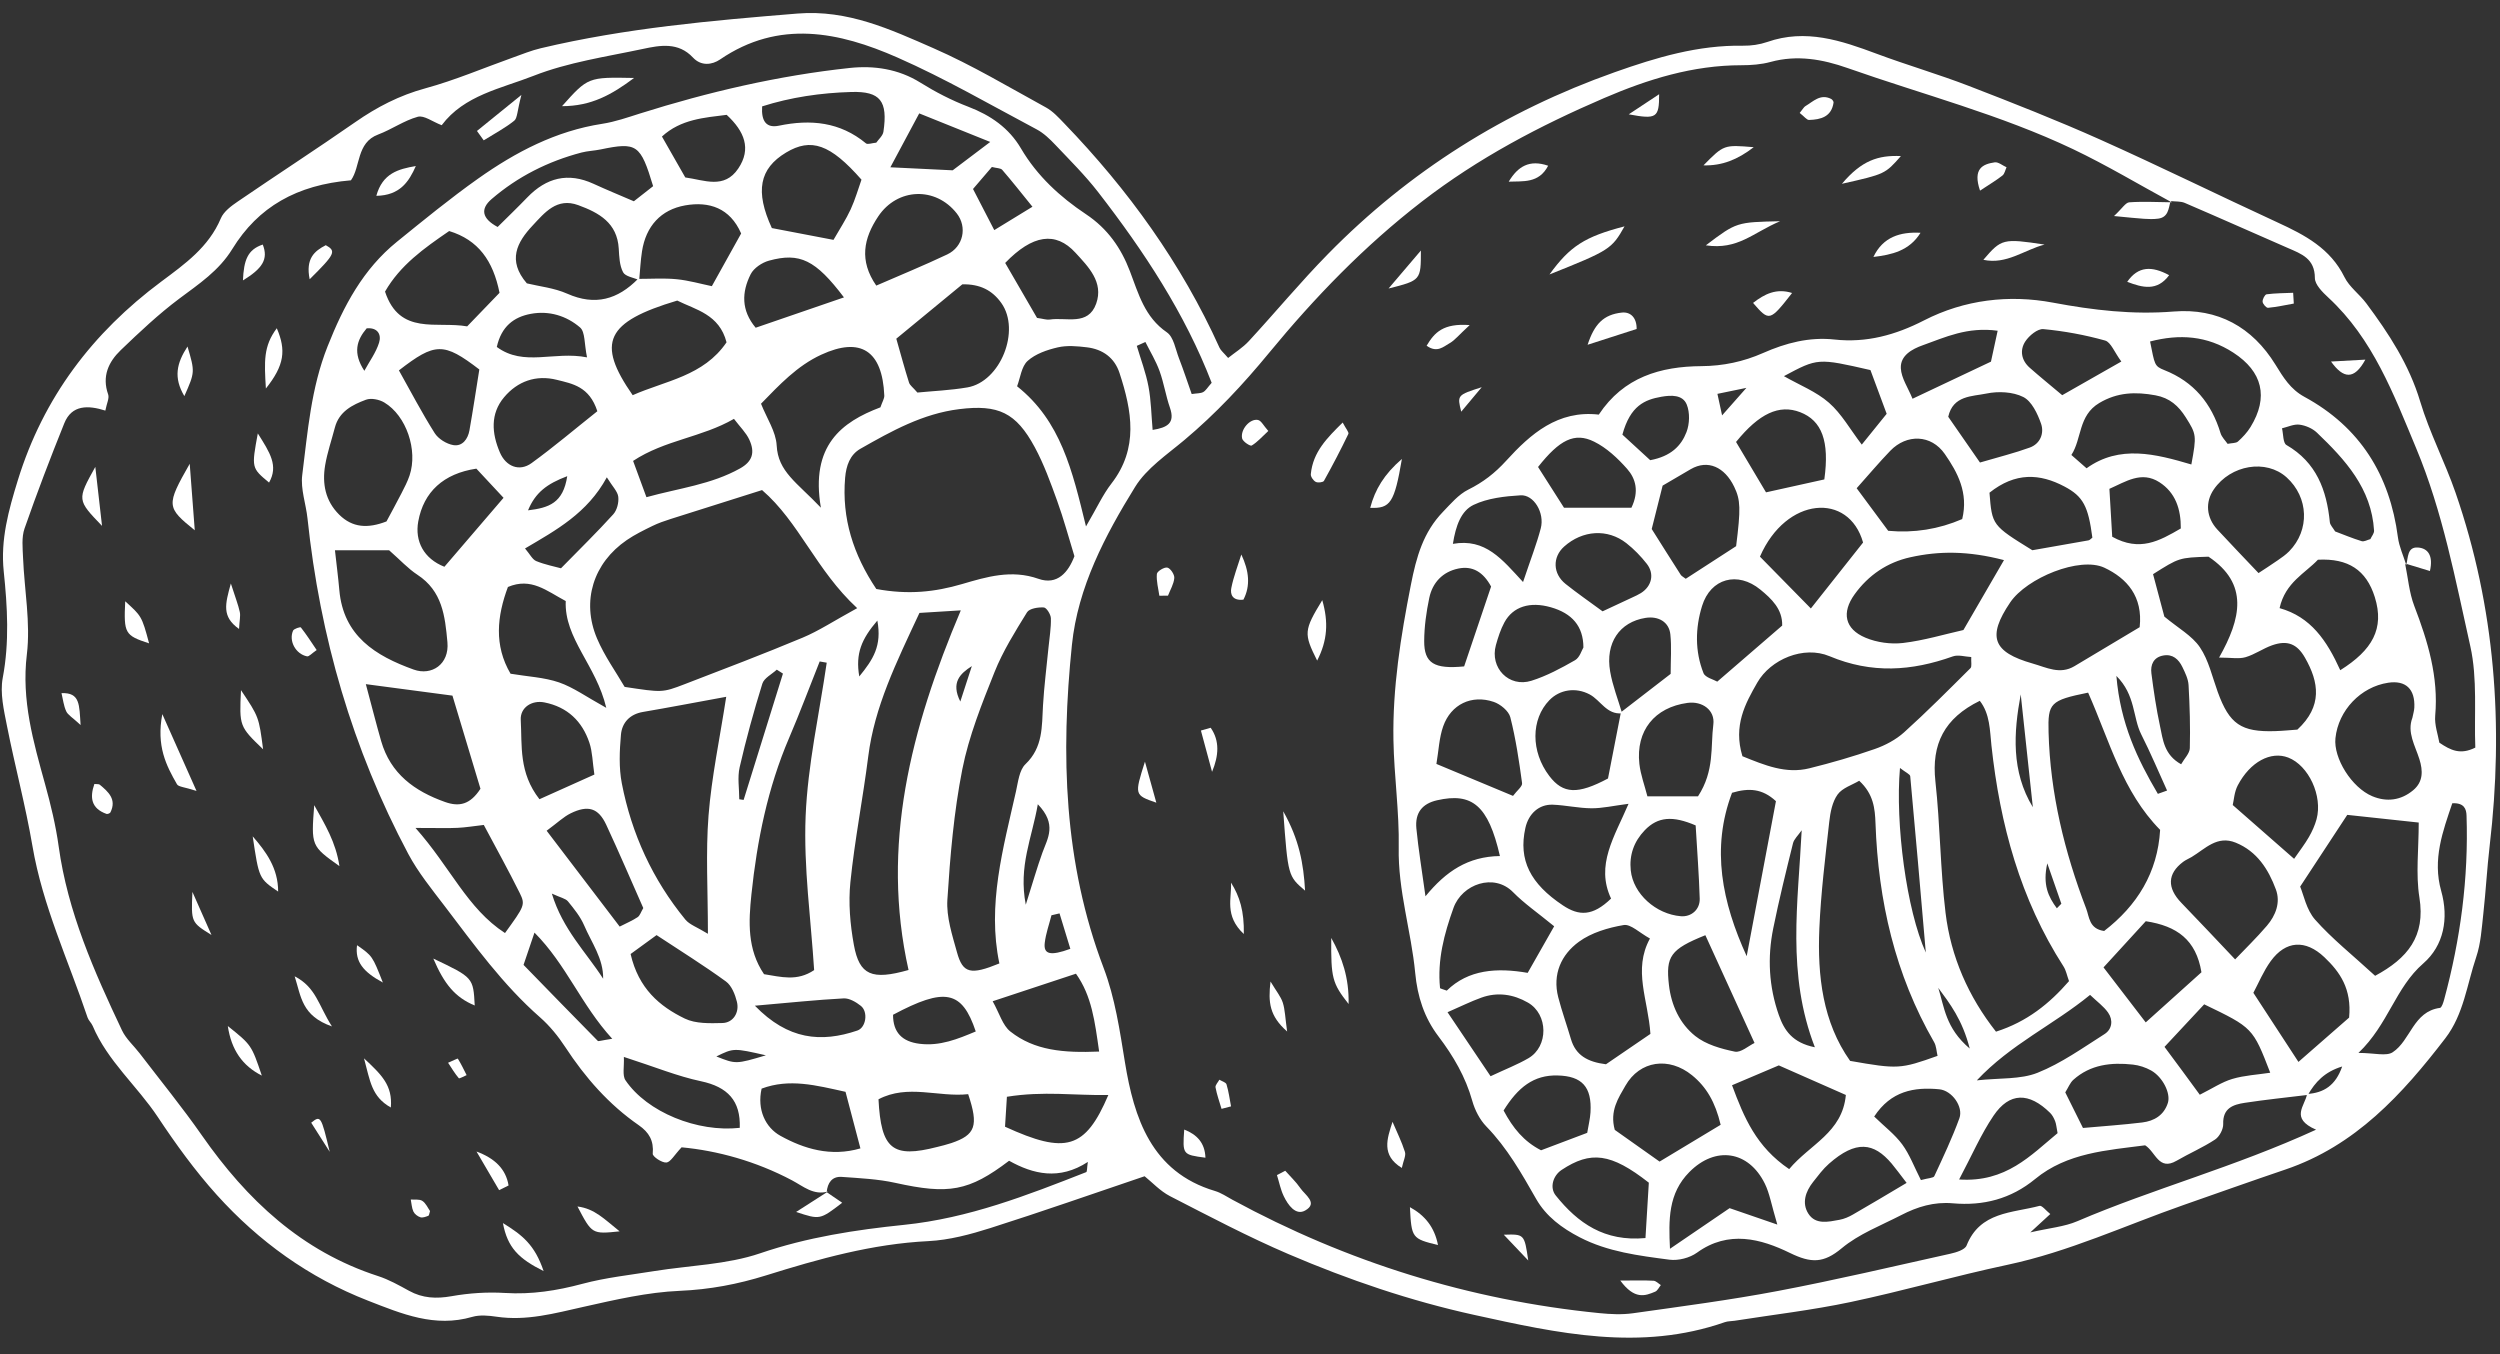 <svg width="96" height="52" viewBox="0 0 96 52" fill="none" xmlns="http://www.w3.org/2000/svg">
<rect x="0" y="0" width="96" height="52" fill="#333333" stroke="none"/>
<path d="M43.953 45.168C41.95 45.845 40.002 46.531 38.034 47.156C37.262 47.401 36.451 47.619 35.649 47.659C33.494 47.765 31.449 48.34 29.416 48.975C28.331 49.314 27.253 49.519 26.104 49.568C24.865 49.621 23.628 49.909 22.41 50.182C21.304 50.43 20.221 50.733 19.069 50.562C18.763 50.517 18.423 50.484 18.135 50.568C16.696 50.987 15.436 50.454 14.135 49.947C11.861 49.061 9.943 47.676 8.327 45.886C7.491 44.959 6.75 43.933 6.058 42.891C5.264 41.696 4.13 40.746 3.559 39.394C3.511 39.28 3.402 39.189 3.363 39.074C2.628 36.886 1.637 34.786 1.245 32.482C0.982 30.94 0.574 29.422 0.27 27.885C0.15 27.276 -0.005 26.619 0.105 26.031C0.365 24.657 0.285 23.303 0.143 21.937C0.016 20.724 0.329 19.595 0.685 18.44C1.665 15.263 3.556 12.777 6.189 10.816C7.099 10.138 8.014 9.491 8.48 8.385C8.591 8.122 8.882 7.908 9.134 7.736C10.632 6.712 12.155 5.724 13.644 4.689C14.477 4.109 15.34 3.663 16.332 3.392C17.476 3.08 18.576 2.608 19.696 2.209C20.05 2.083 20.403 1.938 20.767 1.852C24.01 1.081 27.314 0.79 30.627 0.52C32.553 0.364 34.195 1.129 35.846 1.852C37.333 2.503 38.738 3.345 40.166 4.127C40.433 4.273 40.653 4.517 40.869 4.741C43.324 7.287 45.368 10.117 46.829 13.352C46.878 13.46 46.985 13.542 47.16 13.746C47.425 13.534 47.726 13.348 47.957 13.097C48.978 11.991 49.941 10.827 50.996 9.753C54.117 6.572 57.788 4.266 62.002 2.774C63.617 2.202 65.21 1.727 66.934 1.755C67.243 1.76 67.57 1.713 67.862 1.612C69.342 1.095 70.699 1.555 72.068 2.066C73.239 2.503 74.444 2.852 75.609 3.302C77.305 3.957 78.999 4.623 80.657 5.365C82.944 6.388 85.192 7.498 87.469 8.547C88.51 9.026 89.485 9.539 90.028 10.642C90.216 11.023 90.607 11.3 90.868 11.651C91.731 12.81 92.511 14.001 92.936 15.42C93.294 16.615 93.884 17.737 94.293 18.92C95.817 23.328 96.146 27.858 95.604 32.47C95.502 33.341 95.456 34.219 95.359 35.091C95.297 35.649 95.264 36.226 95.087 36.75C94.731 37.802 94.609 38.946 93.902 39.868C92.246 42.026 90.445 43.999 87.762 44.909C86.456 45.352 85.157 45.814 83.855 46.27C81.609 47.057 79.443 48.067 77.094 48.567C75.07 48.998 73.078 49.572 71.054 50C69.587 50.31 68.092 50.484 66.609 50.717C66.485 50.737 66.353 50.73 66.237 50.77C62.991 51.904 59.819 51.198 56.613 50.493C54.148 49.951 51.784 49.145 49.48 48.159C47.927 47.494 46.428 46.702 44.924 45.93C44.544 45.732 44.237 45.395 43.953 45.168ZM62.289 27.391C61.696 27.452 61.467 26.892 61.043 26.666C60.505 26.38 59.89 26.481 59.497 26.886C58.783 27.621 58.781 28.862 59.493 29.797C60.022 30.492 60.583 30.514 61.747 29.894C61.914 29.039 62.079 28.195 62.243 27.351C62.876 26.863 63.509 26.374 64.153 25.877C64.153 25.345 64.192 24.849 64.142 24.362C64.093 23.885 63.685 23.648 63.187 23.727C62.193 23.885 61.638 24.688 61.83 25.788C61.924 26.332 62.132 26.856 62.289 27.391ZM24.545 10.756C24.331 10.66 24.015 10.619 23.927 10.455C23.789 10.196 23.778 9.857 23.76 9.549C23.703 8.555 22.999 8.169 22.206 7.878C21.381 7.575 20.916 8.166 20.451 8.662C19.855 9.299 19.472 9.999 20.231 10.881C20.705 10.997 21.28 11.055 21.783 11.278C22.854 11.753 23.721 11.5 24.5 10.709C24.995 10.71 25.493 10.674 25.982 10.722C26.452 10.768 26.912 10.902 27.335 10.989C27.749 10.245 28.101 9.61 28.46 8.966C28.032 7.982 27.228 7.727 26.314 7.886C25.375 8.051 24.802 8.688 24.653 9.651C24.596 10.017 24.58 10.388 24.545 10.756ZM31.801 45.751C31.243 45.916 30.849 45.555 30.412 45.324C29.021 44.587 27.54 44.184 26.173 44.057C25.89 44.356 25.749 44.628 25.588 44.641C25.414 44.655 25.055 44.41 25.065 44.304C25.112 43.803 24.923 43.482 24.528 43.208C23.377 42.411 22.473 41.379 21.708 40.21C21.436 39.794 21.11 39.393 20.738 39.066C19.31 37.815 18.212 36.286 17.073 34.791C16.58 34.144 16.057 33.502 15.677 32.789C13.531 28.757 12.286 24.446 11.808 19.908C11.749 19.35 11.537 18.78 11.606 18.241C11.817 16.577 11.941 14.909 12.58 13.299C13.197 11.743 13.94 10.338 15.247 9.28C16.269 8.452 17.289 7.616 18.362 6.857C19.801 5.839 21.346 5.028 23.127 4.754C23.62 4.678 24.1 4.509 24.578 4.358C27.208 3.53 29.887 2.904 32.628 2.61C33.55 2.511 34.494 2.643 35.34 3.171C35.922 3.534 36.543 3.855 37.183 4.099C38.039 4.426 38.745 4.915 39.206 5.701C39.826 6.758 40.712 7.567 41.699 8.224C42.539 8.783 43.051 9.53 43.387 10.411C43.722 11.288 43.955 12.177 44.808 12.762C45.069 12.941 45.139 13.412 45.273 13.759C45.45 14.217 45.603 14.684 45.761 15.131C45.966 15.1 46.101 15.11 46.202 15.056C46.302 15.002 46.367 14.882 46.528 14.7C45.504 12.04 43.93 9.649 42.166 7.374C41.668 6.732 41.086 6.154 40.525 5.562C40.312 5.337 40.076 5.11 39.806 4.967C38.035 4.027 36.293 3.015 34.462 2.209C32.22 1.222 29.911 0.74 27.651 2.283C27.338 2.497 26.921 2.542 26.613 2.213C26.047 1.606 25.347 1.738 24.681 1.88C23.272 2.18 21.818 2.39 20.49 2.911C19.243 3.4 17.823 3.657 16.961 4.808C16.607 4.673 16.281 4.419 16.043 4.484C15.513 4.63 15.041 4.971 14.52 5.166C13.683 5.479 13.849 6.406 13.476 6.924C11.402 7.099 9.916 7.941 8.921 9.561C8.406 10.399 7.638 10.904 6.883 11.469C6.087 12.065 5.356 12.755 4.636 13.446C4.166 13.898 3.908 14.452 4.153 15.146C4.204 15.291 4.098 15.492 4.045 15.767C3.391 15.559 2.757 15.536 2.469 16.253C1.931 17.589 1.416 18.936 0.942 20.295C0.824 20.635 0.87 21.043 0.885 21.417C0.936 22.657 1.178 23.918 1.031 25.131C0.818 26.889 1.281 28.484 1.732 30.116C1.949 30.9 2.142 31.698 2.253 32.502C2.6 35.02 3.614 37.303 4.685 39.567C4.842 39.898 5.143 40.159 5.37 40.457C6.169 41.502 7.002 42.523 7.754 43.601C9.48 46.073 11.58 48.05 14.517 49.001C14.931 49.135 15.322 49.355 15.706 49.566C16.229 49.854 16.751 49.878 17.339 49.774C18.011 49.655 18.712 49.608 19.392 49.65C20.413 49.713 21.38 49.563 22.363 49.299C23.264 49.058 24.203 48.959 25.128 48.809C26.488 48.59 27.911 48.563 29.195 48.125C31.004 47.508 32.859 47.225 34.718 47.034C37.191 46.781 39.443 45.9 41.71 45.01C41.748 44.995 41.737 44.858 41.773 44.618C40.675 45.333 39.672 45.089 38.749 44.573C37.198 45.752 36.426 45.874 34.381 45.422C33.712 45.274 33.014 45.243 32.327 45.193C31.948 45.166 31.778 45.422 31.745 45.777L31.801 45.751ZM83.348 7.721L83.391 7.768C82.131 7.084 80.897 6.343 79.604 5.727C76.823 4.404 73.837 3.631 70.943 2.612C69.992 2.277 69.008 2.099 67.988 2.379C67.63 2.477 67.242 2.505 66.868 2.505C65.009 2.505 63.281 3.042 61.599 3.765C59.121 4.832 56.774 6.063 54.602 7.739C52.388 9.447 50.483 11.424 48.74 13.541C47.734 14.764 46.686 15.885 45.484 16.894C44.814 17.457 44.031 17.98 43.587 18.699C42.432 20.566 41.39 22.551 41.162 24.761C40.729 28.963 40.844 33.132 42.379 37.168C42.817 38.321 42.998 39.565 43.2 40.805C43.545 42.911 44.202 45.004 46.653 45.733C46.889 45.803 47.104 45.95 47.324 46.07C51.73 48.464 56.424 49.926 61.414 50.424C61.843 50.467 62.286 50.488 62.711 50.428C64.57 50.165 66.436 49.922 68.279 49.572C70.493 49.151 72.689 48.634 74.889 48.144C75.117 48.093 75.452 47.992 75.517 47.827C76.033 46.525 77.268 46.584 78.318 46.305C78.412 46.28 78.569 46.491 78.731 46.619C78.501 46.83 78.325 46.992 77.964 47.324C78.706 47.153 79.274 47.107 79.77 46.894C82.695 45.641 85.793 44.822 88.937 43.38C87.922 42.941 88.517 42.465 88.591 42.009C89.233 41.967 89.686 41.685 89.94 40.953C89.263 41.159 88.903 41.555 88.623 42.044C87.815 42.143 87.005 42.225 86.201 42.348C85.755 42.416 85.35 42.549 85.371 43.161C85.378 43.361 85.227 43.646 85.06 43.757C84.59 44.066 84.066 44.291 83.578 44.574C82.892 44.971 82.779 44.235 82.374 43.98C80.913 44.171 79.378 44.262 78.151 45.273C77.212 46.045 76.152 46.309 74.991 46.207C74.263 46.143 73.624 46.34 73.006 46.66C72.23 47.06 71.382 47.383 70.724 47.931C70.027 48.513 69.549 48.511 68.735 48.114C67.621 47.57 66.374 47.228 65.165 48.102C64.887 48.303 64.446 48.417 64.106 48.372C62.93 48.217 61.741 48.072 60.662 47.513C59.982 47.161 59.371 46.712 58.988 46.039C58.428 45.057 57.877 44.08 57.077 43.258C56.825 42.999 56.636 42.63 56.537 42.278C56.278 41.352 55.808 40.55 55.236 39.796C54.689 39.075 54.43 38.268 54.344 37.362C54.191 35.752 53.679 34.196 53.711 32.548C53.736 31.175 53.532 29.799 53.508 28.424C53.472 26.413 53.787 24.447 54.176 22.467C54.39 21.375 54.654 20.437 55.413 19.651C55.711 19.342 56.008 18.988 56.379 18.803C56.949 18.52 57.4 18.173 57.838 17.692C58.771 16.666 59.823 15.74 61.394 15.921C62.348 14.478 63.766 14.071 65.334 14.06C66.169 14.054 66.944 13.89 67.703 13.555C68.572 13.171 69.477 12.932 70.446 13.038C71.671 13.172 72.785 12.866 73.883 12.303C75.436 11.506 77.15 11.305 78.831 11.621C80.38 11.912 81.896 12.089 83.473 11.962C85.161 11.826 86.487 12.556 87.379 14.005C87.677 14.489 87.953 14.947 88.488 15.238C90.626 16.4 91.768 18.239 92.08 20.632C92.127 20.991 92.289 21.336 92.397 21.687L92.355 21.638C92.468 22.184 92.512 22.757 92.709 23.271C93.23 24.631 93.644 25.993 93.512 27.479C93.48 27.837 93.619 28.21 93.671 28.518C94.105 28.812 94.477 28.996 95.052 28.708C95.002 27.422 95.141 26.071 94.86 24.815C94.286 22.255 93.802 19.659 92.782 17.215C91.913 15.134 91.124 13.012 89.405 11.424C89.183 11.219 88.891 10.927 88.891 10.676C88.89 9.93 88.379 9.751 87.857 9.524C86.536 8.948 85.22 8.36 83.896 7.792C83.737 7.724 83.534 7.743 83.348 7.721ZM32.916 23.353C31.335 21.893 30.69 20.049 29.263 18.819C28.011 19.214 26.882 19.569 25.754 19.929C25.516 20.005 25.277 20.087 25.053 20.197C24.718 20.361 24.378 20.527 24.071 20.737C22.785 21.617 22.317 23.081 22.926 24.518C23.214 25.196 23.656 25.809 23.986 26.377C25.421 26.593 25.425 26.605 26.289 26.273C27.804 25.69 29.322 25.113 30.819 24.487C31.444 24.226 32.018 23.844 32.916 23.353ZM33.65 22.617C34.876 22.845 35.9 22.734 36.943 22.428C37.884 22.152 38.84 21.861 39.875 22.226C40.602 22.483 41.025 21.972 41.258 21.358C41.033 20.628 40.844 19.92 40.595 19.233C40.342 18.533 40.087 17.825 39.735 17.173C39.014 15.839 38.335 15.526 36.834 15.711C35.436 15.884 34.234 16.553 33.041 17.232C32.637 17.462 32.493 17.883 32.453 18.345C32.32 19.905 32.766 21.295 33.65 22.617ZM79.45 37.675C79.37 37.455 79.337 37.264 79.24 37.113C77.577 34.527 76.8 31.657 76.472 28.633C76.409 28.051 76.419 27.416 76.024 26.911C74.661 27.578 74.163 28.574 74.319 30C74.504 31.679 74.506 33.378 74.709 35.054C74.914 36.744 75.588 38.272 76.646 39.616C77.846 39.232 78.7 38.536 79.45 37.675ZM71.393 29.981C71.126 30.142 70.747 30.255 70.564 30.509C70.361 30.792 70.283 31.197 70.243 31.56C70.092 32.923 69.921 34.288 69.863 35.656C69.786 37.476 69.993 39.253 71.044 40.738C72.879 41.06 72.977 41.054 74.402 40.545C74.36 40.37 74.357 40.17 74.27 40.019C72.768 37.416 72.124 34.589 72.019 31.612C71.999 31.051 71.944 30.488 71.393 29.981ZM38.376 36.996C37.903 34.75 38.522 32.575 39.014 30.388C39.095 30.026 39.14 29.572 39.377 29.345C40.055 28.698 40.005 27.9 40.051 27.092C40.094 26.346 40.191 25.602 40.263 24.858C40.299 24.486 40.364 24.113 40.354 23.742C40.35 23.593 40.186 23.333 40.083 23.326C39.866 23.313 39.529 23.365 39.438 23.512C38.981 24.253 38.511 25.003 38.19 25.807C37.704 27.024 37.206 28.263 36.953 29.54C36.628 31.186 36.485 32.875 36.379 34.552C36.337 35.216 36.567 35.911 36.749 36.571C36.972 37.38 37.271 37.449 38.376 36.996ZM66.909 29.039C67.768 29.387 68.58 29.726 69.478 29.503C70.325 29.293 71.167 29.05 71.991 28.762C72.395 28.621 72.804 28.404 73.119 28.12C73.996 27.329 74.829 26.49 75.666 25.657C75.728 25.595 75.685 25.428 75.696 25.23C75.458 25.218 75.194 25.132 74.988 25.206C73.405 25.771 71.871 25.877 70.254 25.198C69.258 24.78 67.991 25.32 67.481 26.21C67.02 27.015 66.551 27.859 66.909 29.039ZM35.307 23.536C34.408 25.46 33.58 27.144 33.341 29.044C33.137 30.658 32.82 32.258 32.655 33.875C32.574 34.667 32.645 35.498 32.789 36.286C33.003 37.453 33.482 37.646 34.888 37.248C33.818 32.478 34.969 27.987 36.895 23.438C36.261 23.477 35.792 23.506 35.307 23.536ZM27.887 26.757C26.643 26.985 25.667 27.172 24.688 27.339C24.179 27.426 23.884 27.755 23.844 28.215C23.79 28.833 23.761 29.478 23.878 30.082C24.253 32.02 25.062 33.779 26.318 35.312C26.479 35.508 26.766 35.601 27.184 35.858C27.184 34.186 27.096 32.741 27.208 31.312C27.325 29.835 27.637 28.374 27.887 26.757ZM80.184 26.597C78.723 26.894 78.635 26.997 78.665 28.121C78.728 30.469 79.276 32.714 80.111 34.894C80.232 35.208 80.216 35.667 80.799 35.75C82.061 34.778 82.854 33.512 82.949 31.867C81.503 30.396 81.015 28.475 80.184 26.597ZM91.205 37.471C92.45 36.799 93.146 35.96 92.905 34.462C92.761 33.566 92.879 32.628 92.879 31.586C91.963 31.487 91.01 31.385 90.135 31.291C89.526 32.219 88.991 33.034 88.326 34.046C88.457 34.351 88.564 34.935 88.901 35.316C89.549 36.047 90.327 36.664 91.205 37.471ZM83.111 23.677C83.644 24.121 84.174 24.41 84.476 24.855C84.813 25.353 84.95 25.99 85.161 26.571C85.609 27.806 86.057 28.117 87.368 28.075C87.674 28.065 87.979 28.034 88.22 28.017C89.188 27.119 89.055 26.202 88.508 25.25C88.206 24.725 87.838 24.572 87.249 24.779C86.898 24.903 86.581 25.134 86.226 25.237C85.97 25.311 85.676 25.251 85.213 25.251C86.059 23.752 86.364 22.419 84.807 21.377C83.677 21.413 83.678 21.417 82.677 22.048C82.813 22.557 82.954 23.088 83.111 23.677ZM31.746 25.447C31.656 25.431 31.566 25.416 31.476 25.4C31.086 26.378 30.718 27.366 30.303 28.334C29.479 30.255 29.072 32.275 28.855 34.339C28.745 35.393 28.689 36.452 29.339 37.409C30.002 37.513 30.605 37.694 31.263 37.252C31.14 35.298 30.856 33.312 30.936 31.341C31.017 29.369 31.461 27.412 31.746 25.447ZM41.702 20.215C42.123 19.496 42.35 18.992 42.679 18.568C43.73 17.212 43.466 15.777 42.99 14.325C42.797 13.733 42.341 13.41 41.738 13.337C41.368 13.292 40.973 13.257 40.618 13.339C40.209 13.434 39.762 13.587 39.461 13.859C39.223 14.074 39.181 14.506 39.056 14.833C40.737 16.17 41.175 18.059 41.702 20.215ZM82.163 24.084C82.294 22.909 81.676 22.207 80.808 21.8C79.868 21.359 77.829 22.19 77.19 23.135C76.298 24.455 76.522 25.043 78.052 25.479C78.587 25.631 79.1 25.914 79.659 25.581C80.501 25.078 81.343 24.574 82.163 24.084ZM76.953 21.508C75.576 21.149 74.46 21.153 73.355 21.399C72.475 21.595 71.752 22.079 71.215 22.825C70.716 23.518 70.83 24.15 71.635 24.488C72.072 24.672 72.61 24.746 73.08 24.69C73.879 24.595 74.661 24.358 75.395 24.193C75.91 23.305 76.369 22.514 76.953 21.508ZM63.376 39.702C63.291 38.387 62.697 37.248 63.358 36.039C62.956 35.82 62.62 35.476 62.349 35.522C61.753 35.623 61.112 35.813 60.631 36.163C59.952 36.657 59.608 37.411 59.837 38.297C59.977 38.837 60.167 39.365 60.324 39.901C60.507 40.523 60.961 40.779 61.669 40.868C62.163 40.53 62.72 40.15 63.376 39.702ZM14.942 21.13C14.288 21.13 13.633 21.13 12.862 21.13C12.925 21.701 12.988 22.179 13.03 22.659C13.185 24.424 14.42 25.184 15.886 25.712C16.574 25.959 17.259 25.511 17.181 24.66C17.089 23.646 16.983 22.696 16.029 22.071C15.669 21.836 15.371 21.506 14.942 21.13ZM29.223 15.503C29.446 16.066 29.796 16.576 29.824 17.103C29.877 18.115 30.593 18.518 31.522 19.495C31.114 17.11 32.316 16.204 33.808 15.642C33.883 15.422 33.962 15.304 33.957 15.189C33.884 13.465 33.049 12.921 31.535 13.621C30.61 14.048 29.93 14.777 29.223 15.503ZM14.048 26.271C14.285 27.153 14.449 27.808 14.636 28.457C14.997 29.712 15.917 30.381 17.091 30.797C17.634 30.989 18.054 30.898 18.45 30.288C18.105 29.14 17.735 27.912 17.374 26.712C16.283 26.567 15.315 26.439 14.048 26.271ZM35.228 15.074C35.813 15.016 36.486 14.989 37.145 14.877C38.419 14.66 39.202 12.688 38.45 11.634C38.106 11.151 37.637 10.904 36.954 10.918C36.14 11.589 35.29 12.289 34.418 13.006C34.597 13.633 34.74 14.165 34.906 14.69C34.939 14.797 35.059 14.877 35.228 15.074ZM14.841 20.023C15.013 19.701 15.221 19.323 15.418 18.939C15.532 18.717 15.649 18.493 15.728 18.257C16.052 17.288 15.605 15.962 14.756 15.455C14.564 15.34 14.25 15.276 14.052 15.35C13.531 15.544 13.019 15.802 12.858 16.422C12.733 16.902 12.569 17.376 12.486 17.863C12.367 18.57 12.49 19.234 13.027 19.765C13.535 20.265 14.12 20.302 14.841 20.023ZM61.865 34.505C61.261 33.219 61.994 32.136 62.536 30.866C61.942 30.943 61.526 31.041 61.112 31.038C60.616 31.035 60.122 30.919 59.625 30.9C59.096 30.881 58.697 31.246 58.575 31.792C58.299 33.029 58.767 33.934 60.013 34.765C60.633 35.18 61.159 35.188 61.865 34.505ZM59.68 35.569C59.051 35.053 58.533 34.698 58.1 34.258C57.371 33.516 56.144 33.949 55.815 34.862C55.455 35.864 55.19 36.866 55.297 37.938C55.299 37.963 55.396 37.979 55.556 38.04C56.385 37.227 57.481 37.152 58.663 37.358C58.995 36.773 59.297 36.242 59.68 35.569ZM85.829 36.841C86.204 36.446 86.648 36.018 87.047 35.551C87.386 35.155 87.58 34.657 87.394 34.155C87.107 33.38 86.669 32.691 85.851 32.358C85.136 32.067 84.68 32.596 84.157 32.91C84.05 32.974 83.93 33.021 83.831 33.096C83.225 33.552 83.211 34.098 83.766 34.671C84.45 35.378 85.123 36.097 85.829 36.841ZM92.636 27.563C92.665 27.416 92.704 27.295 92.71 27.173C92.745 26.46 92.38 26.115 91.706 26.217C90.651 26.376 89.793 27.277 89.681 28.345C89.6 29.109 90.301 30.243 91.096 30.575C91.651 30.807 92.198 30.735 92.666 30.345C93.053 30.022 93.045 29.598 92.905 29.153C92.741 28.627 92.422 28.126 92.636 27.563ZM14.785 11.198C15.347 12.897 16.772 12.325 17.939 12.533C18.378 12.077 18.797 11.643 19.182 11.244C18.935 10.009 18.365 9.213 17.248 8.872C16.273 9.54 15.368 10.183 14.785 11.198ZM26.006 11.542C23.267 12.362 22.884 13.15 24.295 15.175C25.546 14.621 27.018 14.444 27.899 13.145C27.624 12.069 26.713 11.895 26.006 11.542ZM32.006 9.211C32.251 8.783 32.488 8.425 32.666 8.039C32.842 7.657 32.957 7.247 33.081 6.899C31.88 5.531 31.146 5.282 30.185 5.858C29.16 6.473 28.989 7.345 29.639 8.758C30.343 8.894 31.071 9.033 32.006 9.211ZM23.281 27.181C22.893 25.539 21.665 24.523 21.724 23.08C20.989 22.69 20.396 22.162 19.504 22.54C19.087 23.658 18.964 24.78 19.605 25.871C20.27 25.982 20.897 26.009 21.466 26.204C22.019 26.395 22.514 26.757 23.281 27.181ZM72.507 20.383C73.499 20.473 74.446 20.323 75.349 19.932C75.593 18.925 75.173 18.143 74.68 17.433C74.158 16.681 73.218 16.658 72.588 17.309C72.166 17.746 71.775 18.212 71.296 18.748C71.673 19.26 72.074 19.8 72.507 20.383ZM66.073 43.192C65.866 42.317 65.523 41.737 64.977 41.292C64.089 40.568 62.968 40.723 62.415 41.693C62.149 42.161 61.805 42.654 62.007 43.387C62.528 43.756 63.128 44.18 63.728 44.605C64.527 44.125 65.26 43.683 66.073 43.192ZM90.206 39.076C90.311 37.971 89.853 37.323 89.254 36.755C88.53 36.07 87.772 36.116 87.197 36.906C86.915 37.294 86.729 37.752 86.529 38.124C87.124 39.036 87.653 39.846 88.26 40.777C88.959 40.167 89.642 39.57 90.206 39.076ZM90.564 40.432C91.182 40.432 91.63 40.57 91.88 40.406C92.57 39.953 92.666 38.841 93.695 38.703C93.762 38.694 93.823 38.5 93.855 38.383C94.482 36.07 94.796 33.718 94.715 31.319C94.707 31.073 94.632 30.823 94.168 30.845C93.805 31.916 93.401 33.002 93.741 34.209C94.039 35.268 93.843 36.309 93.056 36.994C91.977 37.932 91.714 39.337 90.564 40.432ZM64.733 22.225C65.383 21.804 66.051 21.372 66.667 20.973C66.846 19.544 66.841 19.204 66.592 18.69C66.225 17.932 65.581 17.637 64.926 18.015C64.554 18.23 64.184 18.449 63.845 18.648C63.693 19.252 63.558 19.787 63.426 20.314C63.807 20.919 64.171 21.498 64.54 22.073C64.572 22.123 64.636 22.151 64.733 22.225ZM86.727 22.006C86.955 21.856 87.212 21.692 87.462 21.518C87.616 21.411 87.774 21.303 87.904 21.17C88.702 20.357 88.655 19.099 87.807 18.332C87.021 17.622 85.663 17.845 85.011 18.792C84.675 19.279 84.719 19.87 85.144 20.332C85.644 20.873 86.156 21.403 86.727 22.006ZM68.704 44.894C69.498 43.941 70.746 43.497 70.881 42.047C69.994 41.656 69.156 41.286 68.306 40.911C67.726 41.157 67.165 41.395 66.51 41.673C66.973 42.92 67.439 44.037 68.704 44.894ZM80.124 17.982C81.39 17.071 82.78 17.432 84.148 17.836C84.355 16.717 84.343 16.676 83.933 16.026C83.656 15.587 83.318 15.281 82.77 15.18C82.005 15.04 81.309 15.06 80.611 15.476C79.801 15.959 79.948 16.844 79.541 17.471C79.76 17.662 79.899 17.784 80.124 17.982ZM89.866 25.736C91.095 24.965 91.571 24.144 91.193 22.931C90.866 21.885 90.169 21.434 89.008 21.493C88.525 22.009 87.754 22.365 87.536 23.352C88.733 23.687 89.35 24.596 89.866 25.736ZM22.938 15.791C22.63 14.837 21.978 14.736 21.384 14.586C20.582 14.384 19.873 14.642 19.359 15.252C18.822 15.889 18.881 16.641 19.197 17.377C19.427 17.913 19.943 18.123 20.411 17.784C21.266 17.164 22.073 16.478 22.938 15.791ZM85.54 17.044C85.709 17.009 85.861 17.023 85.938 16.954C86.119 16.791 86.293 16.605 86.42 16.398C87.125 15.249 86.877 14.268 85.763 13.543C84.752 12.886 83.693 12.819 82.563 13.113C82.743 14.005 82.722 14.058 83.112 14.213C84.246 14.662 84.92 15.489 85.268 16.63C85.316 16.788 85.454 16.918 85.54 17.044ZM33.649 10.967C34.56 10.57 35.478 10.195 36.372 9.771C36.995 9.476 37.149 8.719 36.741 8.197C35.926 7.155 34.457 7.212 33.723 8.312C33.163 9.152 32.984 10.006 33.649 10.967ZM63.315 45.415C61.857 44.273 61.084 44.186 59.966 44.925C59.636 45.144 59.497 45.603 59.74 45.906C60.589 46.966 61.611 47.689 63.186 47.541C63.231 46.802 63.271 46.129 63.315 45.415ZM67.582 21.375C68.222 22.027 68.887 22.703 69.537 23.365C70.254 22.46 70.898 21.646 71.542 20.833C70.997 18.893 68.588 19.063 67.582 21.375ZM65.203 30.58C65.846 29.59 65.681 28.676 65.792 27.821C65.863 27.273 65.372 26.914 64.802 26.991C63.537 27.162 62.811 28.059 62.952 29.333C62.999 29.753 63.154 30.161 63.26 30.579C63.962 30.58 64.576 30.58 65.203 30.58ZM65.486 35.912C64.141 36.452 63.961 36.725 64.087 37.823C64.177 38.609 64.504 39.308 65.095 39.781C65.506 40.11 66.086 40.273 66.617 40.383C66.847 40.431 67.144 40.159 67.374 40.05C66.736 38.651 66.142 37.349 65.486 35.912ZM76.396 18.92C76.495 20.173 76.495 20.173 78.042 21.129C78.745 21.007 79.472 20.881 80.198 20.75C80.252 20.74 80.298 20.681 80.347 20.645C80.189 19.443 79.997 19.063 79.275 18.682C78.329 18.182 77.394 18.126 76.396 18.92ZM84.536 37.335C84.329 36.089 83.599 35.558 82.398 35.375C81.868 35.954 81.333 36.54 80.775 37.148C81.367 37.92 81.875 38.582 82.396 39.26C83.14 38.591 83.784 38.011 84.536 37.335ZM66.51 30.443C65.699 32.584 66.129 34.65 67.073 36.718C67.449 34.723 67.826 32.727 68.196 30.765C67.67 30.276 67.149 30.253 66.51 30.443ZM88.094 32.979C88.32 32.651 88.509 32.409 88.661 32.144C88.785 31.929 88.891 31.695 88.956 31.457C89.197 30.563 88.651 29.394 87.869 29.091C87.203 28.833 86.408 29.25 85.93 30.158C85.796 30.413 85.781 30.732 85.737 30.913C86.544 31.621 87.239 32.23 88.094 32.979ZM66.664 16.971C67.035 17.595 67.408 18.222 67.815 18.906C68.569 18.739 69.327 18.571 70.054 18.41C70.258 16.94 69.96 16.151 69.126 15.828C68.322 15.519 67.554 15.873 66.664 16.971ZM68.249 47.024C68.02 46.253 67.953 45.824 67.77 45.453C67.143 44.182 65.871 43.998 64.873 45.005C64.055 45.83 64.074 46.837 64.127 47.953C64.992 47.364 65.745 46.851 66.417 46.393C67.017 46.601 67.47 46.756 68.249 47.024ZM55.158 29.335C56.311 29.816 57.201 30.187 58.1 30.562C58.251 30.358 58.465 30.2 58.448 30.073C58.333 29.224 58.207 28.371 57.996 27.542C57.934 27.301 57.615 27.039 57.357 26.952C56.51 26.665 55.718 27.046 55.419 27.889C55.262 28.334 55.245 28.827 55.158 29.335ZM42.207 40.38C42.041 39.223 41.927 38.248 41.317 37.39C40.26 37.74 39.261 38.07 38.118 38.448C38.38 38.914 38.5 39.375 38.798 39.61C39.723 40.341 40.835 40.437 42.207 40.38ZM65.113 31.696C64.239 31.32 63.664 31.356 63.159 31.881C62.741 32.316 62.56 32.835 62.621 33.423C62.714 34.322 63.584 35.104 64.544 35.183C64.938 35.216 65.281 34.934 65.269 34.508C65.241 33.58 65.169 32.652 65.113 31.696ZM68.436 24.022C68.452 23.39 68.025 22.991 67.598 22.641C66.726 21.926 65.688 22.205 65.359 23.27C65.098 24.114 65.081 25.006 65.414 25.847C65.482 26.018 65.798 26.09 65.943 26.175C66.823 25.414 67.623 24.724 68.436 24.022ZM84.641 38.566C84.126 39.118 83.633 39.647 83.117 40.2C83.38 40.555 83.597 40.846 83.813 41.139C84.022 41.424 84.231 41.709 84.472 42.038C84.951 41.799 85.317 41.551 85.721 41.431C86.183 41.293 86.68 41.269 87.177 41.193C86.509 39.466 86.509 39.466 84.641 38.566ZM24.215 36.634C24.52 37.959 25.327 38.644 26.298 39.114C26.713 39.315 27.259 39.296 27.744 39.284C28.148 39.274 28.401 38.887 28.298 38.47C28.228 38.188 28.094 37.847 27.876 37.689C27.028 37.072 26.135 36.517 25.212 35.908C24.881 36.149 24.59 36.361 24.215 36.634ZM29.246 41.803C29.063 42.613 29.396 43.298 29.968 43.615C30.871 44.114 31.898 44.431 33.04 44.098C32.835 43.322 32.65 42.618 32.468 41.926C31.33 41.674 30.313 41.405 29.246 41.803ZM19.109 8.716C19.477 8.351 19.87 7.973 20.248 7.581C20.979 6.823 21.812 6.609 22.791 7.058C23.293 7.289 23.805 7.498 24.34 7.729C24.619 7.51 24.859 7.323 25.08 7.149C24.595 5.541 24.456 5.449 23.065 5.738C22.821 5.789 22.567 5.795 22.327 5.858C21.045 6.196 19.884 6.779 18.878 7.644C18.438 8.023 18.502 8.391 19.109 8.716ZM38.599 10.097C39.013 10.811 39.436 11.542 39.822 12.208C40.066 12.242 40.193 12.289 40.309 12.271C40.942 12.172 41.783 12.527 42.093 11.661C42.389 10.835 41.789 10.241 41.299 9.706C40.535 8.871 39.645 9.013 38.599 10.097ZM15.955 31.793C17.305 33.311 17.939 34.885 19.392 35.829C20.137 34.798 20.182 34.744 19.958 34.293C19.523 33.416 19.047 32.56 18.578 31.678C18.186 31.723 17.882 31.774 17.576 31.789C17.213 31.807 16.85 31.793 15.955 31.793ZM62.646 19.497C62.948 18.874 62.814 18.381 62.481 18.004C62.121 17.597 61.693 17.195 61.213 16.959C60.461 16.588 59.887 16.889 59.061 17.932C59.407 18.476 59.766 19.039 60.058 19.497C60.994 19.497 61.784 19.497 62.646 19.497ZM20.715 30.69C21.493 30.341 22.155 30.044 22.824 29.743C22.752 29.258 22.75 28.871 22.633 28.522C22.356 27.694 21.789 27.149 20.907 26.973C20.422 26.876 19.969 27.168 19.997 27.649C20.051 28.632 19.917 29.668 20.715 30.69ZM79.986 43.314C80.778 43.243 81.523 43.193 82.262 43.103C82.719 43.047 83.095 42.825 83.246 42.353C83.363 41.986 83.048 41.355 82.602 41.106C82.391 40.988 82.142 40.906 81.902 40.88C81.072 40.789 80.273 40.876 79.617 41.464C79.489 41.579 79.423 41.761 79.306 41.947C79.528 42.393 79.745 42.829 79.986 43.314ZM15.318 14.223C15.771 15.03 16.198 15.85 16.691 16.63C16.832 16.853 17.146 17.048 17.408 17.092C17.755 17.151 17.968 16.86 18.027 16.525C18.166 15.736 18.285 14.944 18.406 14.188C17.034 13.137 16.709 13.146 15.318 14.223ZM57.238 41.327C57.81 41.058 58.27 40.881 58.691 40.636C59.468 40.184 59.455 38.949 58.673 38.5C58.113 38.178 57.504 38.086 56.885 38.309C56.483 38.453 56.098 38.646 55.585 38.869C56.113 39.654 56.621 40.409 57.238 41.327ZM61.539 23.475C62 23.26 62.34 23.102 62.679 22.943C62.792 22.89 62.908 22.839 63.013 22.773C63.428 22.511 63.54 22.04 63.239 21.653C63.011 21.361 62.744 21.086 62.453 20.858C61.729 20.291 60.768 20.358 60.063 20.988C59.609 21.394 59.625 22.032 60.122 22.426C60.556 22.773 61.014 23.089 61.539 23.475ZM20.991 31.9C21.991 33.212 22.877 34.375 23.796 35.581C24.062 35.445 24.286 35.352 24.485 35.219C24.574 35.16 24.61 35.024 24.702 34.869C24.24 33.825 23.777 32.741 23.28 31.673C22.978 31.026 22.584 30.904 21.911 31.233C21.643 31.365 21.418 31.585 20.991 31.9ZM28.184 16.084C26.946 16.8 25.53 16.893 24.311 17.699C24.47 18.13 24.613 18.519 24.823 19.092C26.083 18.744 27.313 18.606 28.419 17.987C28.885 17.726 29.004 17.384 28.774 16.885C28.652 16.618 28.423 16.4 28.184 16.084ZM57.258 22.523C56.955 21.962 56.542 21.719 55.997 21.833C55.398 21.958 55.008 22.371 54.884 22.96C54.77 23.502 54.692 24.063 54.689 24.616C54.685 25.471 55.074 25.701 56.223 25.59C56.553 24.611 56.888 23.618 57.258 22.523ZM60.803 24.863C60.801 24.043 60.363 23.55 59.552 23.319C58.752 23.091 58.099 23.29 57.768 23.902C57.622 24.172 57.526 24.474 57.443 24.771C57.201 25.642 57.942 26.413 58.807 26.141C59.391 25.957 59.946 25.659 60.48 25.353C60.661 25.251 60.739 24.967 60.803 24.863ZM57.597 32.872C57.149 30.918 56.525 30.425 55.181 30.731C54.617 30.86 54.33 31.209 54.389 31.814C54.466 32.61 54.598 33.401 54.738 34.418C55.526 33.455 56.372 32.89 57.597 32.872ZM76.031 17.761C76.765 17.545 77.367 17.397 77.945 17.186C78.349 17.038 78.503 16.634 78.377 16.271C78.242 15.886 78.018 15.408 77.694 15.245C77.296 15.044 76.732 15.018 76.28 15.112C75.733 15.226 74.997 15.179 74.812 16.004C75.198 16.56 75.58 17.111 76.031 17.761ZM57.738 42.643C58.097 43.32 58.518 43.834 59.177 44.171C59.78 43.943 60.362 43.723 60.949 43.501C60.998 43.204 61.061 42.96 61.075 42.713C61.132 41.736 60.748 41.321 59.814 41.298C58.893 41.273 58.288 41.756 57.738 42.643ZM73.763 45.315C74.052 45.235 74.244 45.237 74.277 45.165C74.618 44.432 74.965 43.698 75.241 42.94C75.399 42.505 74.962 41.875 74.465 41.828C73.506 41.737 72.614 41.891 71.969 42.875C72.365 43.261 72.763 43.561 73.046 43.946C73.332 44.336 73.505 44.809 73.763 45.315ZM18.292 17.996C17.031 18.185 16.268 18.887 16.061 20.023C15.923 20.781 16.273 21.453 17.065 21.764C17.838 20.863 18.556 20.025 19.336 19.116C18.931 18.681 18.605 18.332 18.292 17.996ZM75.23 45.292C77.027 45.414 77.984 44.361 79.011 43.513C78.967 43.286 78.96 43.162 78.917 43.053C78.872 42.939 78.811 42.82 78.725 42.735C77.913 41.936 77.163 41.938 76.551 42.844C76.069 43.556 75.724 44.361 75.23 45.292ZM23.956 40.586C23.975 40.959 23.89 41.294 24.019 41.484C24.849 42.709 26.784 43.49 28.407 43.309C28.445 42.267 27.94 41.737 26.919 41.52C26.017 41.329 25.151 40.971 23.956 40.586ZM33.734 42.213C33.833 44.133 34.273 44.484 35.99 44.043C36.171 43.997 36.353 43.954 36.529 43.895C37.46 43.581 37.585 43.232 37.178 42.016C36.043 42.141 34.858 41.62 33.734 42.213ZM58.485 22.35C58.784 21.457 59.011 20.881 59.166 20.286C59.32 19.696 58.901 18.989 58.389 19.02C57.779 19.057 57.127 19.129 56.588 19.386C56.107 19.615 55.901 20.185 55.791 20.884C57.045 20.663 57.681 21.481 58.485 22.35ZM73.214 45.423C72.944 45.073 72.799 44.871 72.64 44.682C71.952 43.869 71.271 43.775 70.234 44.686C70.002 44.89 69.814 45.146 69.621 45.39C69.331 45.758 69.184 46.199 69.44 46.603C69.717 47.039 70.208 46.919 70.635 46.841C70.815 46.808 70.994 46.73 71.153 46.638C71.792 46.272 72.424 45.891 73.214 45.423ZM69.185 31.882C69.042 32.089 68.89 32.221 68.851 32.382C68.582 33.468 68.314 34.555 68.092 35.651C67.864 36.772 67.926 37.89 68.306 38.976C68.512 39.563 68.829 40.043 69.691 40.215C68.604 37.403 69.048 34.674 69.185 31.882ZM91.022 20.702C91.072 20.594 91.17 20.482 91.164 20.376C91.067 18.756 90.058 17.655 88.969 16.613C88.799 16.451 88.535 16.337 88.302 16.307C88.087 16.279 87.854 16.394 87.629 16.447C87.682 16.667 87.664 17.01 87.799 17.088C88.952 17.755 89.344 18.819 89.466 20.053C89.477 20.163 89.584 20.264 89.669 20.407C89.986 20.526 90.33 20.671 90.686 20.78C90.78 20.811 90.909 20.731 91.022 20.702ZM32.408 11.42C31.317 9.979 30.714 9.685 29.529 10.009C29.262 10.082 28.945 10.294 28.826 10.53C28.48 11.218 28.457 11.916 29.018 12.585C30.155 12.195 31.197 11.836 32.408 11.42ZM71.825 14.211C69.803 13.748 69.803 13.748 68.502 14.444C69.106 14.789 69.745 15.038 70.231 15.464C70.716 15.888 71.047 16.489 71.492 17.073C71.849 16.631 72.152 16.257 72.448 15.89C72.228 15.299 72.038 14.784 71.825 14.211ZM79.189 15.175C79.993 14.718 80.679 14.326 81.459 13.883C81.192 13.523 81.058 13.138 80.834 13.076C80.063 12.86 79.264 12.713 78.467 12.638C78.245 12.617 77.917 12.888 77.771 13.112C77.553 13.446 77.617 13.835 77.94 14.12C78.312 14.449 78.698 14.762 79.189 15.175ZM80.259 38.204C78.844 39.361 77.218 40.094 75.91 41.486C76.802 41.389 77.587 41.456 78.241 41.195C79.153 40.831 79.977 40.24 80.815 39.708C81.106 39.523 81.152 39.169 80.95 38.883C80.782 38.644 80.53 38.464 80.259 38.204ZM27.904 4.41C27.05 4.519 26.146 4.574 25.419 5.243C25.741 5.808 26.016 6.291 26.315 6.814C27.04 6.911 27.809 7.278 28.351 6.469C28.858 5.714 28.59 5.045 27.904 4.41ZM38.665 42.116C38.634 42.604 38.612 42.955 38.593 43.266C40.928 44.335 41.673 44.126 42.56 42.049C41.273 42.07 40.074 41.889 38.665 42.116ZM76.71 12.7C75.543 12.542 74.694 12.951 73.833 13.258C73.422 13.404 72.969 13.651 72.992 14.14C73.01 14.517 73.266 14.883 73.441 15.312C74.511 14.806 75.448 14.362 76.453 13.887C76.521 13.573 76.599 13.217 76.71 12.7ZM29.266 4.085C29.227 4.658 29.431 4.926 29.908 4.827C31.126 4.574 32.255 4.68 33.253 5.505C33.318 5.559 33.483 5.493 33.649 5.478C33.733 5.354 33.9 5.216 33.924 5.056C34.098 3.879 33.804 3.501 32.695 3.532C31.52 3.565 30.363 3.735 29.266 4.085ZM81.109 20.611C82.165 21.196 82.914 20.776 83.743 20.293C83.749 19.554 83.541 18.914 82.919 18.516C82.232 18.076 81.633 18.494 81.001 18.771C81.039 19.413 81.071 19.963 81.109 20.611ZM22.542 13.723C22.432 13.197 22.474 12.745 22.274 12.574C21.753 12.127 21.084 11.92 20.381 12.052C19.73 12.173 19.253 12.535 19.077 13.323C20.118 14.092 21.277 13.472 22.542 13.723ZM83.755 29.348C83.88 29.127 84.084 28.93 84.089 28.728C84.11 27.923 84.086 27.115 84.041 26.31C84.028 26.073 83.91 25.833 83.803 25.612C83.66 25.317 83.432 25.106 83.072 25.171C82.695 25.238 82.571 25.527 82.614 25.859C82.701 26.536 82.801 27.213 82.944 27.88C83.057 28.401 83.097 28.982 83.755 29.348ZM38.025 5.451C36.951 5.019 36.153 4.698 35.298 4.354C34.919 5.063 34.571 5.711 34.19 6.424C35.007 6.464 35.795 6.502 36.583 6.54C36.985 6.236 37.381 5.937 38.025 5.451ZM37.469 39.608C36.94 38.028 36.281 37.908 34.293 38.967C34.291 39.65 34.647 39.999 35.31 40.081C36.096 40.18 36.779 39.897 37.469 39.608ZM28.987 38.619C30.26 39.932 31.53 40.044 32.922 39.573C33.257 39.46 33.346 38.855 33.055 38.624C32.871 38.478 32.614 38.327 32.398 38.338C31.363 38.393 30.331 38.502 28.987 38.619ZM62.3 16.69C62.647 17.009 63.047 17.376 63.368 17.671C64.165 17.523 64.559 17.119 64.761 16.593C64.882 16.279 64.896 15.843 64.772 15.537C64.617 15.151 64.171 15.169 63.795 15.236C63.163 15.348 62.604 15.572 62.3 16.69ZM21.542 21.822C22.268 21.081 22.929 20.435 23.548 19.751C23.693 19.592 23.767 19.297 23.742 19.079C23.719 18.873 23.523 18.687 23.302 18.329C22.552 19.71 21.356 20.356 20.161 21.061C20.354 21.288 20.445 21.486 20.592 21.546C20.929 21.684 21.292 21.753 21.542 21.822ZM72.959 29.49C72.773 31.627 73.21 34.95 73.951 36.577C73.738 34.121 73.554 31.964 73.353 29.809C73.346 29.73 73.181 29.664 72.959 29.49ZM23.51 39.889C22.306 38.572 21.753 37.049 20.524 35.812C20.361 36.294 20.246 36.633 20.104 37.052C21.062 38.036 22.005 39.006 22.955 39.97C22.979 39.995 23.067 39.957 23.51 39.889ZM37.364 7.257C37.632 7.775 37.88 8.255 38.18 8.836C38.725 8.503 39.164 8.233 39.646 7.939C39.198 7.386 38.852 6.945 38.485 6.522C38.424 6.452 38.273 6.46 38.088 6.412C37.876 6.661 37.641 6.935 37.364 7.257ZM30.065 25.866C29.986 25.816 29.907 25.765 29.829 25.715C29.638 25.892 29.341 26.037 29.274 26.253C28.945 27.312 28.65 28.384 28.402 29.465C28.313 29.855 28.388 30.282 28.388 30.692C28.443 30.701 28.499 30.709 28.555 30.717C29.057 29.101 29.561 27.483 30.065 25.866ZM82.862 30.484C82.98 30.442 83.098 30.399 83.216 30.357C82.888 29.637 82.581 28.906 82.224 28.201C81.894 27.549 82.012 26.695 81.269 25.955C81.423 27.792 82.082 29.161 82.862 30.484ZM23.161 37.583C23.173 36.805 22.714 36.198 22.432 35.537C22.288 35.201 22.044 34.9 21.81 34.613C21.718 34.501 21.527 34.47 21.191 34.314C21.609 35.696 22.507 36.563 23.161 37.583ZM77.596 26.664C77.322 28.139 77.226 29.621 78.061 30.997C77.906 29.553 77.751 28.108 77.596 26.664ZM39.852 30.883C39.626 32.194 39.104 33.253 39.39 34.741C39.658 33.895 39.824 33.31 40.03 32.738C40.227 32.19 40.599 31.657 39.852 30.883ZM43.983 13.132C43.873 13.182 43.763 13.232 43.653 13.281C43.807 13.801 44.002 14.313 44.102 14.844C44.203 15.378 44.21 15.93 44.261 16.509C44.822 16.419 45.133 16.253 44.926 15.657C44.766 15.197 44.693 14.706 44.527 14.248C44.387 13.861 44.168 13.503 43.983 13.132ZM13.991 14.239C14.185 13.88 14.438 13.539 14.557 13.157C14.655 12.843 14.497 12.569 14.08 12.608C13.698 13.059 13.539 13.551 13.991 14.239ZM40.686 35.074C40.582 35.098 40.479 35.123 40.376 35.147C40.287 35.501 40.159 35.85 40.118 36.209C40.068 36.647 40.329 36.717 41.101 36.435C40.963 35.984 40.825 35.529 40.686 35.074ZM29.41 40.524C28.173 40.242 28.173 40.242 27.508 40.568C28.26 40.866 28.26 40.866 29.41 40.524ZM32.996 25.976C33.528 25.323 33.87 24.802 33.69 23.83C33.087 24.536 32.844 25.09 32.996 25.976ZM74.429 37.934C74.662 38.664 74.703 39.473 75.638 40.265C75.352 39.149 74.872 38.535 74.429 37.934ZM21.782 18.285C20.997 18.582 20.562 18.913 20.276 19.597C21.078 19.5 21.625 19.32 21.782 18.285ZM78.616 33.152C78.431 33.973 78.656 34.437 78.983 34.878C79.022 34.839 79.061 34.799 79.156 34.703C79.012 34.29 78.856 33.842 78.616 33.152ZM67.062 14.894C66.478 15.015 66.213 15.07 65.949 15.124C65.996 15.342 66.043 15.56 66.128 15.951C66.451 15.585 66.642 15.369 67.062 14.894ZM37.319 25.578C36.86 25.873 36.511 26.212 36.876 26.939C37.072 26.339 37.196 25.959 37.319 25.578Z" fill="white"/>
<path d="M62.382 8.692C61.89 9.565 61.812 9.615 59.5 10.539C60.284 9.456 60.856 9.088 62.382 8.692Z" fill="white"/>
<path d="M49.276 31.154C49.891 32.242 50.055 33.16 50.115 34.201C49.46 33.642 49.46 33.642 49.276 31.154Z" fill="white"/>
<path d="M65.504 9.421C66.688 8.523 66.692 8.533 68.355 8.495C67.299 8.945 66.737 9.603 65.504 9.421Z" fill="white"/>
<path d="M50.775 23.046C51.017 23.888 50.977 24.59 50.579 25.367C50.057 24.325 50.067 24.21 50.775 23.046Z" fill="white"/>
<path d="M51.559 16.225C51.681 16.46 51.807 16.6 51.777 16.663C51.483 17.273 51.17 17.874 50.84 18.465C50.807 18.524 50.602 18.547 50.522 18.503C50.43 18.453 50.327 18.304 50.335 18.209C50.416 17.353 50.964 16.813 51.559 16.225Z" fill="white"/>
<path d="M62.847 12.633C62.238 12.829 61.617 13.029 60.964 13.239C61.226 12.441 61.576 12.08 62.279 12.003C62.61 11.968 62.852 12.195 62.847 12.633Z" fill="white"/>
<path d="M70.729 7.058C71.488 6.16 72.123 5.955 72.995 5.993C72.386 6.684 72.386 6.684 70.729 7.058Z" fill="white"/>
<path d="M83.348 7.721C83.273 8.005 83.266 8.344 82.874 8.396C82.696 8.42 82.511 8.414 82.331 8.402C82.036 8.384 81.744 8.349 81.178 8.296C81.494 8.002 81.621 7.779 81.764 7.769C82.304 7.731 82.849 7.763 83.391 7.768L83.348 7.721Z" fill="white"/>
<path d="M78.511 9.392C77.731 9.593 77.054 10.17 76.161 9.977C76.854 9.167 76.914 9.149 78.511 9.392Z" fill="white"/>
<path d="M73.749 8.939C73.317 9.633 72.645 9.783 71.939 9.867C72.307 9.097 72.97 8.897 73.749 8.939Z" fill="white"/>
<path d="M52.616 19.501C52.803 18.792 53.154 18.21 53.833 17.623C53.546 19.309 53.39 19.532 52.616 19.501Z" fill="white"/>
<path d="M81.685 10.822C82.106 10.215 82.631 10.208 83.295 10.567C82.831 11.198 82.267 11.044 81.685 10.822Z" fill="white"/>
<path d="M65.413 6.35C66.196 5.556 66.196 5.556 67.343 5.652C66.725 6.129 66.129 6.37 65.413 6.35Z" fill="white"/>
<path d="M51.786 38.554C51.154 37.751 51.108 37.556 51.12 36.017C51.54 36.769 51.808 37.556 51.786 38.554Z" fill="white"/>
<path d="M49.353 44.957C49.55 45.18 49.772 45.387 49.938 45.631C50.114 45.889 50.626 46.198 50.118 46.484C49.754 46.689 49.458 46.271 49.296 45.933C49.174 45.68 49.12 45.394 49.035 45.123C49.141 45.068 49.247 45.012 49.353 44.957Z" fill="white"/>
<path d="M54.141 46.355C54.727 46.676 55.086 47.131 55.219 47.81C54.217 47.565 54.202 47.543 54.141 46.355Z" fill="white"/>
<path d="M67.317 11.632C67.757 11.291 68.215 11.058 68.816 11.251C67.957 12.346 67.941 12.35 67.317 11.632Z" fill="white"/>
<path d="M47.763 35.867C47.002 35.154 47.307 34.486 47.27 33.892C47.605 34.422 47.779 34.987 47.763 35.867Z" fill="white"/>
<path d="M46.49 27.946C46.842 28.448 46.801 29.017 46.543 29.638C46.4 29.11 46.257 28.582 46.115 28.053C46.239 28.018 46.365 27.981 46.49 27.946Z" fill="white"/>
<path d="M69.108 4.337C69.242 4.173 69.272 4.109 69.322 4.079C69.628 3.898 69.902 3.59 70.315 3.798C70.36 3.821 70.415 3.896 70.409 3.938C70.33 4.485 69.92 4.593 69.468 4.606C69.379 4.609 69.288 4.477 69.108 4.337Z" fill="white"/>
<path d="M47.667 21.293C47.966 21.925 48.024 22.495 47.747 23.027C47.316 23.077 47.236 22.81 47.282 22.581C47.368 22.144 47.534 21.722 47.667 21.293Z" fill="white"/>
<path d="M76.033 7.32C75.746 6.472 76.138 6.302 76.596 6.234C76.735 6.213 76.899 6.356 77.051 6.423C77.001 6.531 76.978 6.674 76.894 6.74C76.66 6.924 76.4 7.077 76.033 7.32Z" fill="white"/>
<path d="M53.83 44.849C53.03 44.362 53.264 43.726 53.473 43.078C53.636 43.462 53.824 43.838 53.95 44.234C53.995 44.377 53.891 44.567 53.83 44.849Z" fill="white"/>
<path d="M54.782 13.276C55.087 12.765 55.419 12.408 56.436 12.483C56.001 12.884 55.861 13.068 55.677 13.171C55.434 13.306 55.191 13.568 54.782 13.276Z" fill="white"/>
<path d="M89.511 13.883C89.895 13.862 90.28 13.84 90.83 13.81C90.4 14.596 89.988 14.548 89.511 13.883Z" fill="white"/>
<path d="M88.082 11.657C87.753 11.716 87.425 11.789 87.093 11.82C87.026 11.826 86.891 11.674 86.884 11.586C86.876 11.491 86.971 11.31 87.038 11.301C87.374 11.257 87.717 11.258 88.057 11.243C88.066 11.381 88.074 11.52 88.082 11.657Z" fill="white"/>
<path d="M53.32 11.079C53.883 10.417 54.173 10.077 54.562 9.62C54.563 10.764 54.563 10.764 53.32 11.079Z" fill="white"/>
<path d="M57.935 6.976C58.282 6.396 58.725 6.114 59.449 6.364C59.091 7.055 58.473 6.95 57.935 6.976Z" fill="white"/>
<path d="M62.544 4.39C62.989 4.096 63.319 3.877 63.711 3.618C63.712 4.524 63.617 4.59 62.544 4.39Z" fill="white"/>
<path d="M49.426 39.61C48.747 39.011 48.693 38.494 48.788 37.69C49.014 38.068 49.184 38.269 49.259 38.501C49.346 38.773 49.35 39.071 49.426 39.61Z" fill="white"/>
<path d="M43.966 29.248C44.164 29.963 44.272 30.352 44.403 30.823C43.558 30.53 43.56 30.529 43.966 29.248Z" fill="white"/>
<path d="M45.474 43.375C45.968 43.567 46.27 43.893 46.289 44.456C45.408 44.339 45.408 44.339 45.474 43.375Z" fill="white"/>
<path d="M48.703 16.549C48.466 16.768 48.287 16.975 48.065 17.109C48.01 17.142 47.725 16.958 47.698 16.838C47.621 16.496 48 16.062 48.307 16.127C48.431 16.152 48.52 16.345 48.703 16.549Z" fill="white"/>
<path d="M56.899 14.868C56.649 15.167 56.398 15.467 56.111 15.809C55.953 15.172 55.953 15.172 56.899 14.868Z" fill="white"/>
<path d="M62.219 49.173C62.798 49.173 63.148 49.161 63.497 49.181C63.593 49.187 63.684 49.289 63.776 49.347C63.704 49.434 63.65 49.563 63.557 49.601C63.168 49.766 62.766 49.914 62.219 49.173Z" fill="white"/>
<path d="M92.403 21.689C92.474 21.413 92.437 20.999 92.841 21.024C93.245 21.049 93.441 21.35 93.309 21.927C92.984 21.828 92.673 21.734 92.361 21.639L92.403 21.689Z" fill="white"/>
<path d="M44.519 22.876C44.48 22.596 44.399 22.313 44.424 22.039C44.433 21.938 44.711 21.768 44.827 21.796C44.947 21.825 45.104 22.062 45.093 22.195C45.074 22.426 44.938 22.648 44.851 22.873C44.74 22.874 44.629 22.875 44.519 22.876Z" fill="white"/>
<path d="M58.685 48.403C58.312 48.011 58.064 47.749 57.745 47.413C58.536 47.388 58.536 47.388 58.685 48.403Z" fill="white"/>
<path d="M46.907 42.58C46.826 42.306 46.728 42.035 46.676 41.756C46.66 41.67 46.771 41.56 46.824 41.461C46.919 41.52 47.073 41.56 47.098 41.64C47.181 41.914 47.218 42.202 47.272 42.485C47.15 42.516 47.029 42.548 46.907 42.58Z" fill="white"/>
<path d="M24.348 2.994C23.487 3.639 22.702 4.077 21.581 4.077C22.581 2.959 22.581 2.959 24.348 2.994Z" fill="white"/>
<path d="M7.285 17.809C7.367 18.881 7.419 19.575 7.479 20.363C6.385 19.479 6.376 19.409 7.285 17.809Z" fill="white"/>
<path d="M7.546 30.372C7.084 30.221 6.854 30.218 6.796 30.116C6.381 29.392 5.999 28.648 6.233 27.422C6.71 28.496 7.056 29.272 7.546 30.372Z" fill="white"/>
<path d="M16.639 36.809C18.173 37.538 18.173 37.538 18.229 38.611C17.473 38.297 17.058 37.788 16.639 36.809Z" fill="white"/>
<path d="M12.066 30.919C12.479 31.665 12.894 32.327 13.034 33.259C11.947 32.484 11.947 32.484 12.066 30.919Z" fill="white"/>
<path d="M10.054 41.303C9.311 40.927 8.884 40.318 8.748 39.4C9.656 40.127 9.656 40.127 10.054 41.303Z" fill="white"/>
<path d="M3.66 17.928C3.753 18.749 3.825 19.381 3.918 20.194C2.956 19.195 2.956 19.195 3.66 17.928Z" fill="white"/>
<path d="M7.079 15.211C6.657 14.499 6.781 13.951 7.2 13.306C7.488 14.288 7.488 14.288 7.079 15.211Z" fill="white"/>
<path d="M9.9 16.643C10.373 17.393 10.696 17.886 10.332 18.531C9.655 17.968 9.655 17.968 9.9 16.643Z" fill="white"/>
<path d="M4.808 23.089C5.424 23.653 5.444 23.643 5.725 24.705C4.792 24.399 4.75 24.325 4.808 23.089Z" fill="white"/>
<path d="M9.254 26.502C9.941 27.53 9.941 27.53 10.103 28.773C9.192 27.895 9.188 27.886 9.254 26.502Z" fill="white"/>
<path d="M9.704 32.116C10.216 32.706 10.681 33.336 10.681 34.237C9.945 33.737 9.945 33.737 9.704 32.116Z" fill="white"/>
<path d="M18.315 5.029C18.768 4.661 19.221 4.294 20.022 3.645C19.858 4.267 19.87 4.538 19.745 4.637C19.384 4.925 18.968 5.143 18.574 5.389C18.487 5.27 18.401 5.149 18.315 5.029Z" fill="white"/>
<path d="M15.968 6.376C15.705 6.974 15.357 7.505 14.451 7.52C14.69 6.653 15.296 6.491 15.968 6.376Z" fill="white"/>
<path d="M10.21 14.919C10.147 13.874 10.112 13.294 10.629 12.604C10.988 13.446 10.928 14.018 10.21 14.919Z" fill="white"/>
<path d="M23.794 47.284C22.733 47.394 22.733 47.394 22.175 46.329C22.832 46.413 23.195 46.804 23.794 47.284Z" fill="white"/>
<path d="M31.745 45.779C31.938 45.91 32.13 46.042 32.34 46.186C31.486 46.842 31.486 46.842 30.571 46.539C31.032 46.244 31.416 45.997 31.8 45.751L31.745 45.779Z" fill="white"/>
<path d="M13.978 40.641C14.657 41.274 15.08 41.679 15.008 42.528C14.262 42.109 14.214 41.507 13.978 40.641Z" fill="white"/>
<path d="M12.747 39.415C11.581 39.005 11.566 38.276 11.315 37.49C12.14 37.916 12.226 38.6 12.747 39.415Z" fill="white"/>
<path d="M8.121 35.903C7.338 35.416 7.338 35.416 7.389 34.249C7.695 34.943 7.908 35.423 8.121 35.903Z" fill="white"/>
<path d="M3.624 30.105C3.715 30.116 3.793 30.101 3.832 30.133C4.164 30.409 4.486 30.697 4.241 31.194C4.222 31.232 4.129 31.268 4.089 31.254C3.5 31.043 3.442 30.626 3.624 30.105Z" fill="white"/>
<path d="M19.166 45.702C18.876 45.208 18.587 44.713 18.298 44.219C18.984 44.472 19.426 44.88 19.529 45.522C19.408 45.582 19.287 45.642 19.166 45.702Z" fill="white"/>
<path d="M11.891 10.723C11.731 9.933 12.068 9.643 12.51 9.415C12.92 9.642 12.874 9.751 11.891 10.723Z" fill="white"/>
<path d="M20.875 48.81C19.926 48.336 19.489 47.918 19.312 46.966C20.066 47.431 20.534 47.802 20.875 48.81Z" fill="white"/>
<path d="M14.702 37.73C13.942 37.317 13.629 36.929 13.71 36.296C14.3 36.707 14.3 36.707 14.702 37.73Z" fill="white"/>
<path d="M12.16 24.962C11.969 25.092 11.866 25.219 11.79 25.204C11.355 25.116 11.081 24.613 11.253 24.218C11.286 24.142 11.533 24.067 11.553 24.093C11.771 24.371 11.962 24.669 12.16 24.962Z" fill="white"/>
<path d="M3.095 27.841C2.777 27.546 2.607 27.454 2.543 27.314C2.445 27.103 2.42 26.858 2.362 26.617C3.084 26.586 3.042 27.073 3.095 27.841Z" fill="white"/>
<path d="M9.329 10.768C9.363 9.995 9.503 9.587 10.09 9.391C10.313 9.955 10.075 10.311 9.329 10.768Z" fill="white"/>
<path d="M8.865 22.406C9.042 22.958 9.148 23.224 9.208 23.5C9.241 23.652 9.197 23.82 9.179 24.152C8.511 23.678 8.643 23.209 8.865 22.406Z" fill="white"/>
<path d="M12.661 44.23C12.422 43.855 12.184 43.48 11.95 43.112C12.312 42.824 12.33 42.844 12.661 44.23Z" fill="white"/>
<path d="M16.513 46.504C16.485 46.59 16.48 46.674 16.449 46.686C16.351 46.723 16.231 46.771 16.142 46.743C16.038 46.71 15.92 46.62 15.875 46.524C15.81 46.384 15.805 46.216 15.773 46.061C15.924 46.075 16.106 46.04 16.217 46.114C16.353 46.202 16.426 46.381 16.513 46.504Z" fill="white"/>
<path d="M17.206 40.81C17.389 40.732 17.573 40.638 17.581 40.652C17.707 40.854 17.81 41.072 17.918 41.285C17.814 41.327 17.641 41.43 17.618 41.403C17.466 41.226 17.346 41.021 17.206 40.81Z" fill="white"/>
</svg>
